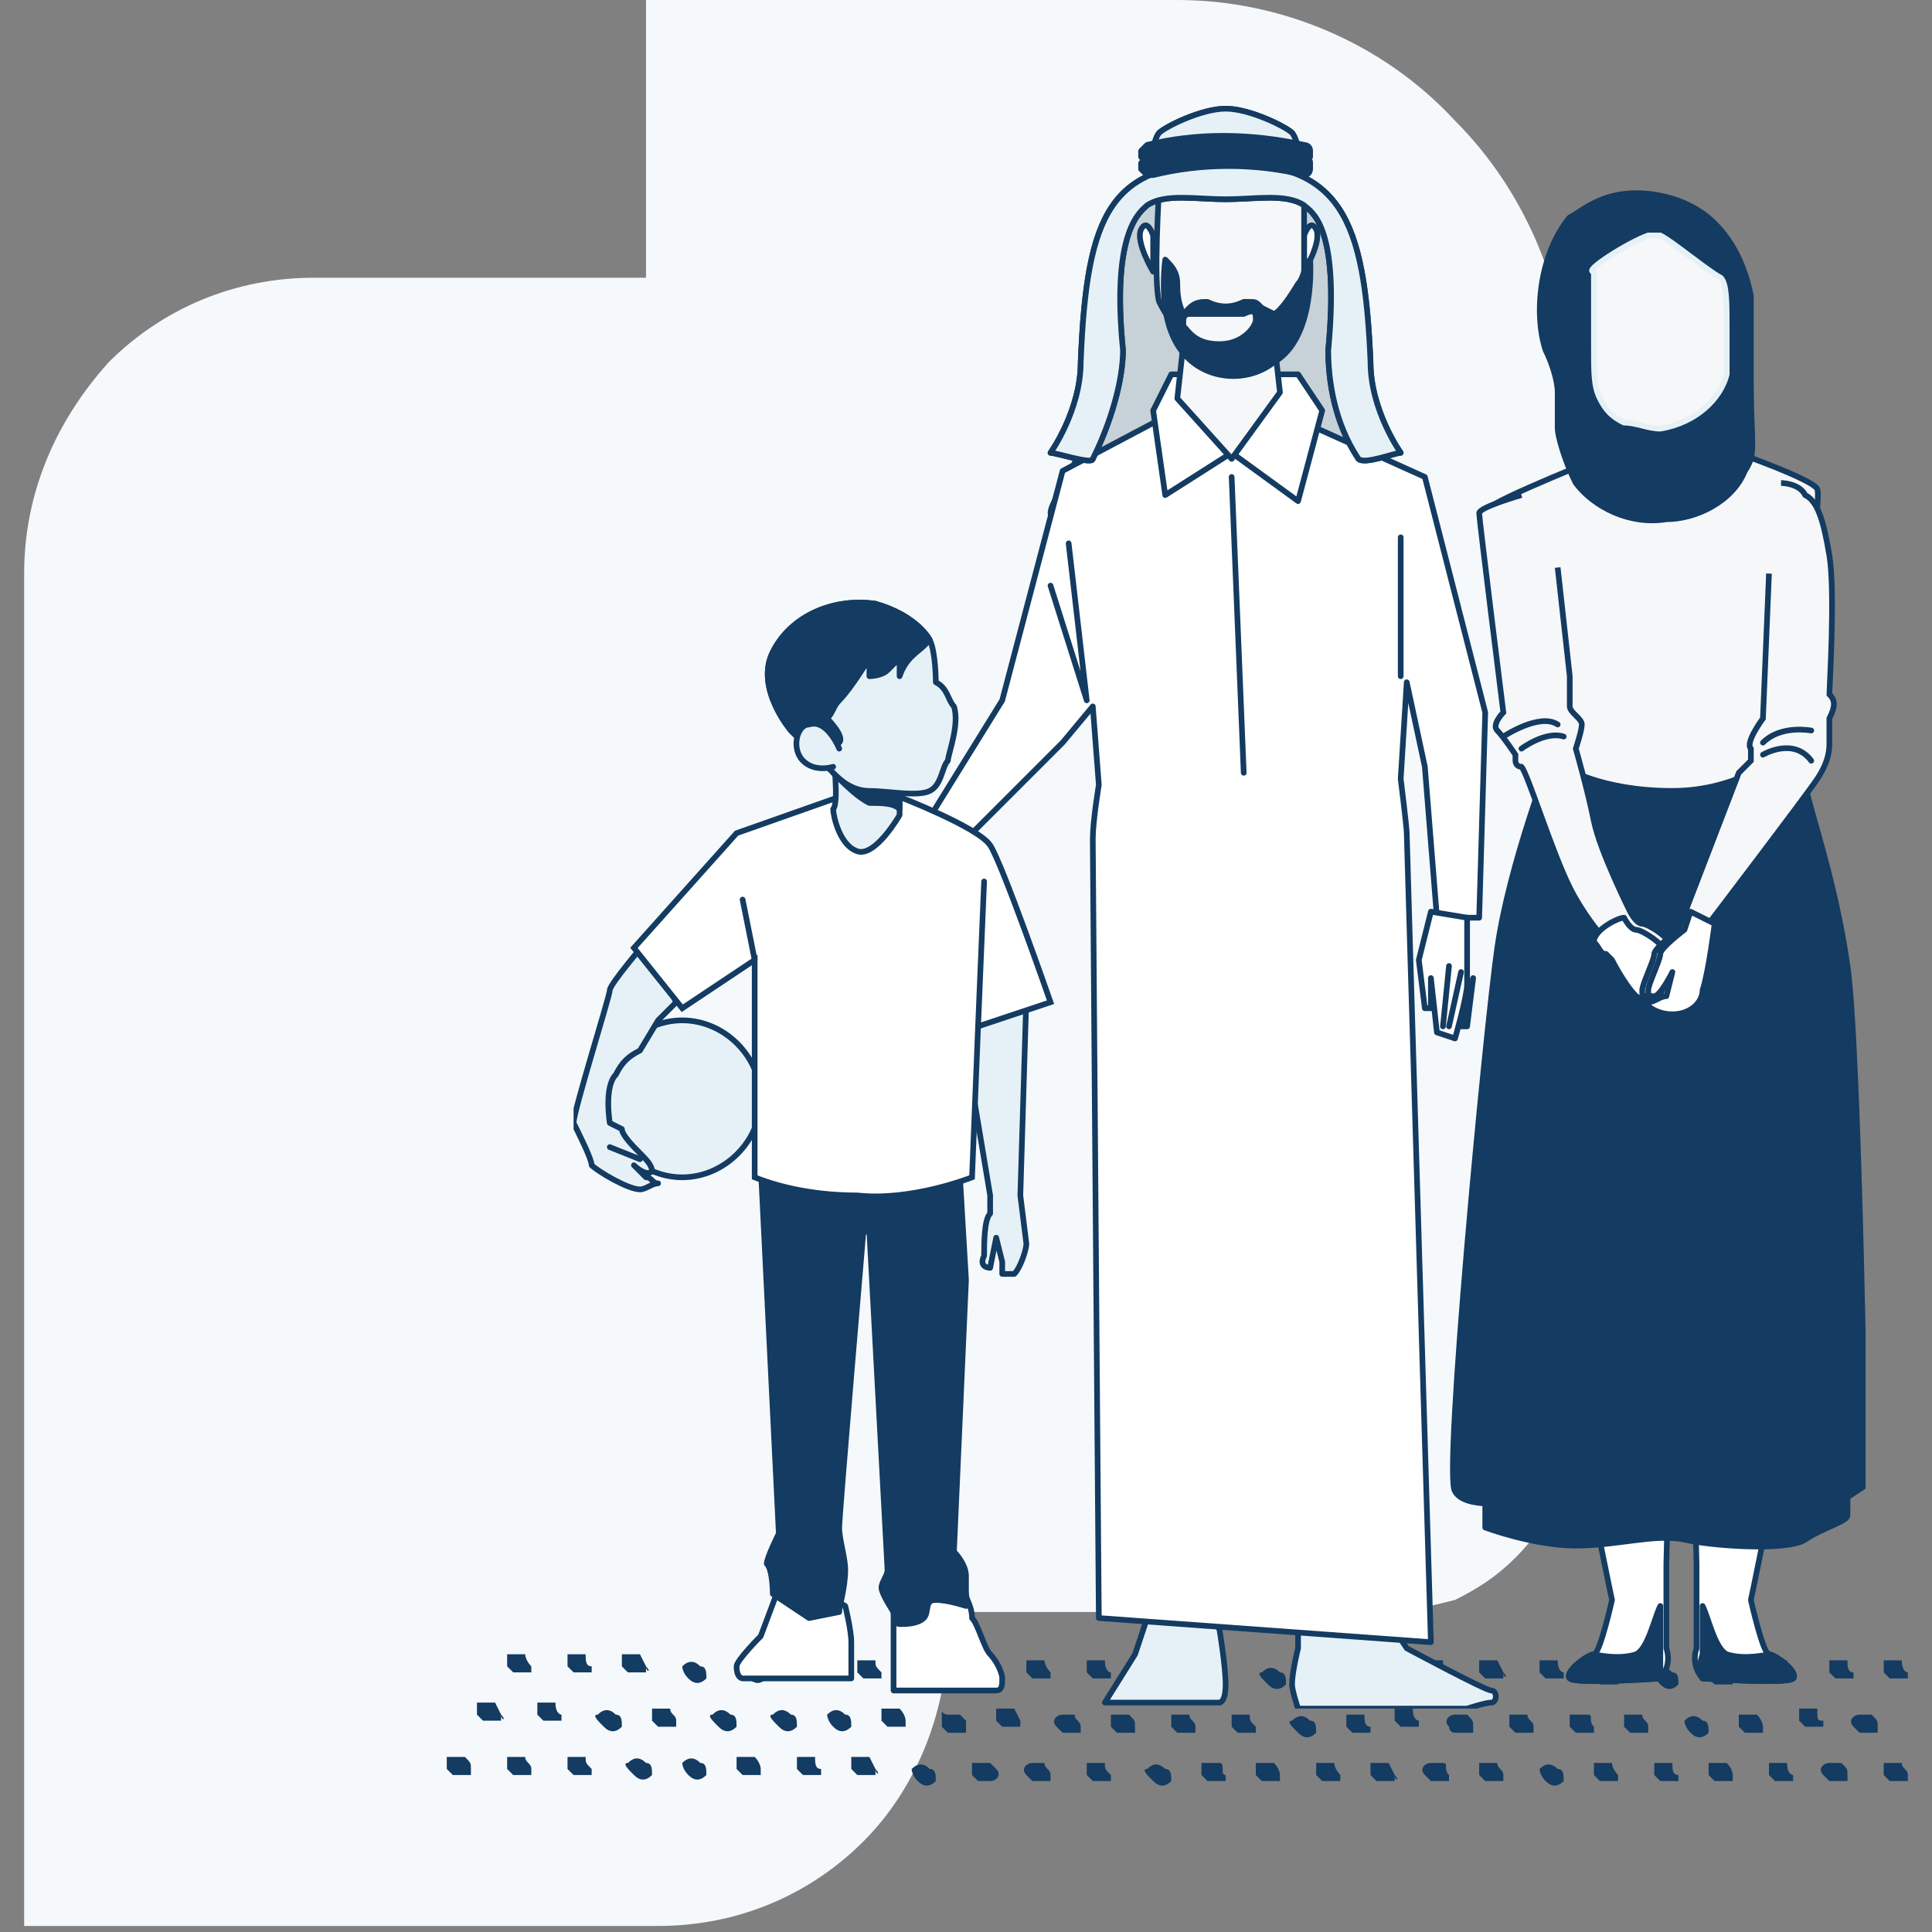 <?xml version="1.0" encoding="utf-8"?>
<!-- Generator: Adobe Illustrator 26.5.0, SVG Export Plug-In . SVG Version: 6.00 Build 0)  -->
<svg version="1.0" id="Layer_1" xmlns="http://www.w3.org/2000/svg" xmlns:xlink="http://www.w3.org/1999/xlink" x="0px" y="0px"
	 viewBox="0 0 32 32" enable-background="new 0 0 32 32" xml:space="preserve">
<rect x="0" y="0" width="32" height="32" fill="#808080" stroke="none"/>
<g>
	<g>
		<g>
			<g>
				<g>
					<path fill="#F5F9FC" d="M13.7,26.7h9.2c0.4,0,0.8-0.1,1.2-0.2c0.4-0.2,0.7-0.4,1-0.7c0.3-0.3,0.5-0.6,0.7-1
						c0.2-0.4,0.2-0.8,0.2-1.2V6.7c0-1.8-0.7-3.5-1.9-4.7c-1.2-1.3-2.9-2-4.6-2h-8.8v23.6c0,0.4,0.1,0.8,0.2,1.2
						c0.2,0.4,0.4,0.7,0.7,1c0.3,0.3,0.6,0.5,1,0.7C12.9,26.6,13.3,26.7,13.7,26.7z"/>
				</g>
			</g>
		</g>
	</g>
	<g>
		<g>
			<g>
				<g>
					<path fill="#F5F9FC" d="M5.2,4.6h5.7c1.3,0,2.5,0.5,3.4,1.4c0.9,0.9,1.4,2.2,1.4,3.5v17.5c0,1.3-0.5,2.6-1.4,3.5
						c-0.9,0.9-2.1,1.4-3.4,1.4H0.4V9.5C0.4,8.2,0.9,7,1.8,6C2.7,5.1,3.9,4.6,5.2,4.6"/>
				</g>
			</g>
		</g>
	</g>
	<path fill="#143B61" d="M7.8,29.3C7.9,29.3,7.9,29.3,7.8,29.3c0,0.1,0,0.1,0,0.1c0,0,0,0,0,0c0,0,0,0-0.1,0c-0.1,0-0.1,0-0.2,0
		c0,0-0.1-0.1-0.1-0.1c0,0,0,0,0-0.1c0,0,0,0,0-0.1c0,0,0,0,0,0c0,0,0,0,0.1,0c0.1,0,0.1,0,0.2,0C7.8,29.2,7.8,29.2,7.8,29.3z"/>
	<path fill="#143B61" d="M8.8,29.3C8.8,29.3,8.8,29.3,8.8,29.3c0,0.1,0,0.1,0,0.1c0,0,0,0,0,0c0,0,0,0-0.1,0c-0.1,0-0.1,0-0.2,0
		c0,0-0.1-0.1-0.1-0.1c0,0,0,0,0-0.1s0,0,0-0.1c0,0,0,0,0,0c0,0,0,0,0.1,0c0.1,0,0.1,0,0.2,0C8.7,29.2,8.8,29.2,8.8,29.3z"/>
	<path fill="#143B61" d="M9.8,29.3C9.8,29.3,9.8,29.3,9.8,29.3c0,0.1,0,0.1,0,0.1c0,0,0,0,0,0c0,0,0,0-0.1,0c-0.1,0-0.1,0-0.2,0
		c0,0-0.1-0.1-0.1-0.1c0,0,0,0,0-0.1c0,0,0,0,0-0.1c0,0,0,0,0,0c0,0,0,0,0.1,0c0.1,0,0.1,0,0.2,0C9.7,29.2,9.7,29.2,9.8,29.3z"/>
	<path fill="#143B61" d="M10.5,29.4c0.1,0.1,0.2,0.1,0.3,0c0-0.1,0-0.2-0.1-0.2c-0.1-0.1-0.2-0.1-0.3,0
		C10.3,29.2,10.4,29.3,10.5,29.4z"/>
	<path fill="#143B61" d="M11.4,29.4c0.1,0.1,0.2,0.1,0.3,0c0-0.1,0-0.2-0.1-0.2c-0.1-0.1-0.2-0.1-0.3,0
		C11.3,29.2,11.3,29.3,11.4,29.4z"/>
	<path fill="#143B61" d="M12.6,29.3C12.6,29.3,12.6,29.3,12.6,29.3c0,0.1,0,0.1,0,0.1c0,0,0,0,0,0c0,0,0,0-0.1,0c-0.1,0-0.1,0-0.2,0
		c0,0-0.1-0.1-0.1-0.1c0,0,0,0,0-0.1c0,0,0,0,0-0.1c0,0,0,0,0,0c0,0,0,0,0.1,0c0.1,0,0.1,0,0.2,0C12.6,29.2,12.6,29.3,12.6,29.3z"/>
	<path fill="#143B61" d="M13.6,29.3C13.6,29.3,13.6,29.4,13.6,29.3c0,0.1,0,0.1,0,0.1c0,0,0,0,0,0c0,0,0,0-0.1,0c-0.1,0-0.1,0-0.2,0
		c0,0-0.1-0.1-0.1-0.1c0,0,0,0,0-0.1c0,0,0,0,0-0.1c0,0,0,0,0,0c0,0,0,0,0.1,0c0.1,0,0.1,0,0.2,0C13.5,29.2,13.5,29.3,13.6,29.3z"/>
	<path fill="#143B61" d="M14.5,29.3C14.5,29.4,14.6,29.4,14.5,29.3c0,0.1,0,0.1,0,0.1c0,0,0,0,0,0c0,0,0,0-0.1,0c-0.1,0-0.1,0-0.2,0
		c0,0-0.1-0.1-0.1-0.1c0,0,0,0,0-0.1c0,0,0,0,0-0.1c0,0,0,0,0,0c0,0,0,0,0.1,0c0.1,0,0.1,0,0.2,0C14.5,29.3,14.5,29.3,14.5,29.3z"/>
	<path fill="#143B61" d="M15.2,29.5c0.1,0.1,0.2,0.1,0.3,0c0-0.1,0-0.2-0.1-0.2c-0.1-0.1-0.2-0.1-0.3,0
		C15.1,29.3,15.1,29.4,15.2,29.5z"/>
	<path fill="#143B61" d="M8.3,28.4C8.3,28.5,8.4,28.5,8.3,28.4c0,0.1,0,0.1,0,0.1c0,0,0,0,0,0c0,0,0,0-0.1,0c-0.1,0-0.1,0-0.2,0
		c0,0-0.1-0.1-0.1-0.1c0,0,0,0,0-0.1c0,0,0,0,0-0.1c0,0,0,0,0,0c0,0,0,0,0.1,0c0.1,0,0.1,0,0.2,0C8.3,28.4,8.3,28.4,8.3,28.4z"/>
	<path fill="#143B61" d="M9.3,28.4C9.3,28.5,9.3,28.5,9.3,28.4c0,0.1,0,0.1,0,0.1c0,0,0,0,0,0c0,0,0,0-0.1,0c-0.1,0-0.1,0-0.2,0
		c0,0-0.1-0.1-0.1-0.1c0,0,0,0,0-0.1c0,0,0,0,0-0.1c0,0,0,0,0,0c0,0,0,0,0.1,0c0.1,0,0.1,0,0.2,0C9.2,28.4,9.3,28.4,9.3,28.4z"/>
	<path fill="#143B61" d="M10,28.6c0.1,0.1,0.2,0.1,0.3,0c0-0.1,0-0.2-0.1-0.2c-0.1-0.1-0.2-0.1-0.3,0C9.8,28.4,9.9,28.5,10,28.6z"/>
	<path fill="#143B61" d="M11.2,28.5C11.2,28.5,11.2,28.5,11.2,28.5c0,0.1,0,0.1,0,0.1c0,0,0,0,0,0c0,0,0,0-0.1,0c-0.1,0-0.1,0-0.2,0
		c0,0-0.1-0.1-0.1-0.1c0,0,0,0,0-0.1c0,0,0,0,0-0.1c0,0,0,0,0,0c0,0,0,0,0.1,0c0.1,0,0.1,0,0.2,0C11.1,28.4,11.2,28.4,11.2,28.5z"/>
	<path fill="#143B61" d="M11.9,28.6c0.1,0.1,0.2,0.1,0.3,0c0-0.1,0-0.2-0.1-0.2c-0.1-0.1-0.2-0.1-0.3,0
		C11.7,28.4,11.8,28.5,11.9,28.6z"/>
	<path fill="#143B61" d="M12.9,28.6c0.1,0.1,0.2,0.1,0.3,0c0-0.1,0-0.2-0.1-0.2c-0.1-0.1-0.2-0.1-0.3,0
		C12.7,28.4,12.8,28.5,12.9,28.6z"/>
	<path fill="#143B61" d="M13.8,28.6c0.1,0.1,0.2,0.1,0.3,0c0-0.1,0-0.2-0.1-0.2c-0.1-0.1-0.2-0.1-0.3,0
		C13.7,28.4,13.7,28.5,13.8,28.6z"/>
	<path fill="#143B61" d="M15,28.5C15,28.5,15,28.5,15,28.5c0,0.1,0,0.1,0,0.1c0,0,0,0,0,0c0,0,0,0-0.1,0c-0.1,0-0.1,0-0.2,0
		c0,0-0.1-0.1-0.1-0.1c0,0,0,0,0-0.1c0,0,0,0,0-0.1c0,0,0,0,0,0c0,0,0,0,0.1,0c0.1,0,0.1,0,0.2,0C15,28.4,15,28.5,15,28.5z"/>
	<path fill="#143B61" d="M8.8,27.6C8.8,27.6,8.8,27.7,8.8,27.6c0,0.1,0,0.1,0,0.1c0,0,0,0,0,0c0,0,0,0-0.1,0c-0.1,0-0.1,0-0.2,0
		c0,0-0.1-0.1-0.1-0.1c0,0,0,0,0-0.1s0,0,0-0.1c0,0,0,0,0,0c0,0,0,0,0.1,0c0.1,0,0.1,0,0.2,0C8.7,27.5,8.8,27.6,8.8,27.6z"/>
	<path fill="#143B61" d="M9.8,27.6C9.8,27.6,9.8,27.7,9.8,27.6c0,0.1,0,0.1,0,0.1c0,0,0,0,0,0c0,0,0,0-0.1,0c-0.1,0-0.1,0-0.2,0
		c0,0-0.1-0.1-0.1-0.1c0,0,0,0,0-0.1c0,0,0,0,0-0.1c0,0,0,0,0,0c0,0,0,0,0.1,0c0.1,0,0.1,0,0.2,0C9.7,27.5,9.7,27.6,9.8,27.6z"/>
	<path fill="#143B61" d="M10.7,27.6C10.7,27.7,10.8,27.7,10.7,27.6c0,0.1,0,0.1,0,0.1c0,0,0,0,0,0c0,0,0,0-0.1,0c-0.1,0-0.1,0-0.2,0
		c0,0-0.1-0.1-0.1-0.1c0,0,0,0,0-0.1c0,0,0,0,0-0.1c0,0,0,0,0,0c0,0,0,0,0.1,0c0.1,0,0.1,0,0.2,0C10.7,27.6,10.7,27.6,10.7,27.6z"/>
	<path fill="#143B61" d="M11.4,27.8c0.1,0.1,0.2,0.1,0.3,0c0-0.1,0-0.2-0.1-0.2c-0.1-0.1-0.2-0.1-0.3,0
		C11.3,27.6,11.3,27.7,11.4,27.8z"/>
	<path fill="#143B61" d="M12.4,27.8c0.1,0.1,0.2,0.1,0.3,0c0-0.1,0-0.2-0.1-0.2c-0.1-0.1-0.2-0.1-0.3,0
		C12.2,27.6,12.3,27.7,12.4,27.8z"/>
	<path fill="#143B61" d="M13.6,27.7C13.6,27.7,13.6,27.7,13.6,27.7c0,0.1,0,0.1,0,0.1c0,0,0,0,0,0c0,0,0,0-0.1,0c-0.1,0-0.1,0-0.2,0
		c0,0-0.1-0.1-0.1-0.1c0,0,0,0,0-0.1s0,0,0-0.1c0,0,0,0,0,0c0,0,0,0,0.1,0c0.1,0,0.1,0,0.2,0C13.5,27.6,13.6,27.6,13.6,27.7z"/>
	<path fill="#143B61" d="M14.6,27.7C14.6,27.7,14.6,27.7,14.6,27.7c0,0.1,0,0.1,0,0.1c0,0,0,0,0,0c0,0,0,0-0.1,0c-0.1,0-0.1,0-0.2,0
		c0,0-0.1-0.1-0.1-0.1c0,0,0,0,0-0.1s0,0,0-0.1c0,0,0,0,0,0c0,0,0,0,0.1,0c0.1,0,0.1,0,0.2,0C14.5,27.6,14.5,27.6,14.6,27.7z"/>
	<path fill="#143B61" d="M16.2,29.2c0.1,0,0.1,0,0.2,0c0,0,0.1,0.1,0.1,0.1c0.1,0.1,0,0.2-0.1,0.2c-0.1,0-0.1,0-0.2,0
		c0,0-0.1-0.1-0.1-0.1c0,0,0,0,0-0.1c0,0,0,0,0-0.1C16.1,29.2,16.1,29.2,16.2,29.2C16.1,29.2,16.2,29.2,16.2,29.2z"/>
	<path fill="#143B61" d="M17.4,29.4C17.4,29.4,17.4,29.4,17.4,29.4c0,0.1,0,0.1,0,0.1c0,0,0,0,0,0c0,0,0,0-0.1,0c-0.1,0-0.1,0-0.2,0
		c0,0-0.1-0.1-0.1-0.1c-0.1-0.1,0-0.2,0.1-0.2c0.1,0,0.1,0,0.2,0C17.3,29.3,17.4,29.3,17.4,29.4z"/>
	<path fill="#143B61" d="M18.4,29.4C18.4,29.4,18.4,29.4,18.4,29.4c0,0.1,0,0.1,0,0.1c0,0,0,0,0,0c0,0,0,0-0.1,0c-0.1,0-0.1,0-0.2,0
		c0,0-0.1-0.1-0.1-0.1c0,0,0,0,0-0.1c0,0,0,0,0-0.1c0,0,0,0,0,0c0,0,0,0,0.1,0c0.1,0,0.1,0,0.2,0C18.3,29.3,18.3,29.3,18.4,29.4z"/>
	<path fill="#143B61" d="M19.1,29.5c0.1,0.1,0.2,0.1,0.3,0c0-0.1,0-0.2-0.1-0.2c-0.1-0.1-0.2-0.1-0.3,0C18.9,29.3,19,29.4,19.1,29.5
		z"/>
	<path fill="#143B61" d="M20.3,29.4C20.3,29.4,20.3,29.4,20.3,29.4c0,0.1,0,0.1,0,0.1c0,0,0,0,0,0c0,0,0,0-0.1,0c-0.1,0-0.1,0-0.2,0
		c0,0-0.1-0.1-0.1-0.1c0,0,0,0,0-0.1c0,0,0,0,0-0.1c0,0,0,0,0,0c0,0,0,0,0.1,0c0.1,0,0.1,0,0.2,0S20.2,29.4,20.3,29.4z"/>
	<path fill="#143B61" d="M21.2,29.4C21.2,29.4,21.2,29.5,21.2,29.4c0,0.1,0,0.1,0,0.1c0,0,0,0,0,0c0,0,0,0-0.1,0c-0.1,0-0.1,0-0.2,0
		c0,0-0.1-0.1-0.1-0.1c0,0,0,0,0-0.1c0,0,0,0,0-0.1c0,0,0,0,0,0c0,0,0,0,0.1,0c0.1,0,0.1,0,0.2,0C21.2,29.3,21.2,29.4,21.2,29.4z"/>
	<path fill="#143B61" d="M22.2,29.4C22.2,29.4,22.2,29.5,22.2,29.4c0,0.1,0,0.1,0,0.1c0,0,0,0,0,0c0,0,0,0-0.1,0c-0.1,0-0.1,0-0.2,0
		c0,0-0.1-0.1-0.1-0.1c0,0,0,0,0-0.1c0,0,0,0,0-0.1c0,0,0,0,0,0c0,0,0,0,0.1,0c0.1,0,0.1,0,0.2,0C22.1,29.3,22.2,29.4,22.2,29.4z"/>
	<path fill="#143B61" d="M23.1,29.4C23.1,29.5,23.2,29.5,23.1,29.4c0,0.1,0,0.1,0,0.1c0,0,0,0,0,0c0,0,0,0-0.1,0c-0.1,0-0.1,0-0.2,0
		c0,0-0.1-0.1-0.1-0.1c0,0,0,0,0-0.1c0,0,0,0,0-0.1c0,0,0,0,0,0c0,0,0,0,0.1,0c0.1,0,0.1,0,0.2,0C23.1,29.4,23.1,29.4,23.1,29.4z"/>
	<path fill="#143B61" d="M15.7,28.4c0.1,0,0.1,0,0.2,0c0,0,0.1,0.1,0.1,0.1c0,0,0,0,0,0.1c0,0,0,0,0,0.1c0,0,0,0,0,0c0,0,0,0-0.1,0
		c-0.1,0-0.1,0-0.2,0c0,0-0.1-0.1-0.1-0.1c0,0,0,0,0-0.1c0,0,0,0,0-0.1S15.6,28.4,15.7,28.4C15.7,28.4,15.7,28.4,15.7,28.4z"/>
	<path fill="#143B61" d="M16.9,28.5C16.9,28.6,16.9,28.6,16.9,28.5c0,0.1,0,0.1,0,0.1c0,0,0,0,0,0c0,0,0,0-0.1,0c-0.1,0-0.1,0-0.2,0
		c0,0-0.1-0.1-0.1-0.1c0,0,0,0,0-0.1c0,0,0,0,0-0.1s0,0,0,0c0,0,0,0,0.1,0c0.1,0,0.1,0,0.2,0C16.9,28.5,16.9,28.5,16.9,28.5z"/>
	<path fill="#143B61" d="M17.9,28.6C17.9,28.6,17.9,28.6,17.9,28.6c0,0.1,0,0.1,0,0.1c0,0,0,0,0,0c0,0,0,0-0.1,0c-0.1,0-0.1,0-0.2,0
		c0,0-0.1-0.1-0.1-0.1c-0.1-0.1,0-0.2,0.1-0.2c0.1,0,0.1,0,0.2,0C17.8,28.5,17.9,28.5,17.9,28.6z"/>
	<path fill="#143B61" d="M18.8,28.6C18.9,28.6,18.9,28.6,18.8,28.6c0,0.1,0,0.1,0,0.1c0,0,0,0,0,0c0,0,0,0-0.1,0c-0.1,0-0.1,0-0.2,0
		c0,0-0.1-0.1-0.1-0.1c0,0,0,0,0-0.1c0,0,0,0,0-0.1c0,0,0,0,0,0c0,0,0,0,0.1,0c0.1,0,0.1,0,0.2,0C18.8,28.5,18.8,28.5,18.8,28.6z"/>
	<path fill="#143B61" d="M19.8,28.6C19.8,28.6,19.8,28.6,19.8,28.6c0,0.1,0,0.1,0,0.1c0,0,0,0,0,0c0,0,0,0-0.1,0c-0.1,0-0.1,0-0.2,0
		c0,0-0.1-0.1-0.1-0.1c0,0,0,0,0-0.1c0,0,0,0,0-0.1c0,0,0,0,0,0c0,0,0,0,0.1,0c0.1,0,0.1,0,0.2,0C19.7,28.5,19.8,28.5,19.8,28.6z"/>
	<path fill="#143B61" d="M20.8,28.6C20.8,28.6,20.8,28.6,20.8,28.6c0,0.1,0,0.1,0,0.1c0,0,0,0,0,0c0,0,0,0-0.1,0c-0.1,0-0.1,0-0.2,0
		c0,0-0.1-0.1-0.1-0.1c0,0,0,0,0-0.1c0,0,0,0,0-0.1c0,0,0,0,0,0c0,0,0,0,0.1,0c0.1,0,0.1,0,0.2,0C20.7,28.5,20.7,28.5,20.8,28.6z"/>
	<path fill="#143B61" d="M21.5,28.7c0.1,0.1,0.2,0.1,0.3,0c0-0.1,0-0.2-0.1-0.2c-0.1-0.1-0.2-0.1-0.3,0
		C21.3,28.5,21.4,28.6,21.5,28.7z"/>
	<path fill="#143B61" d="M22.7,28.6C22.7,28.6,22.7,28.7,22.7,28.6c0,0.1,0,0.1,0,0.1c0,0,0,0,0,0c0,0,0,0-0.1,0c-0.1,0-0.1,0-0.2,0
		c0,0-0.1-0.1-0.1-0.1c0,0,0,0,0-0.1c0,0,0,0,0-0.1c0,0,0,0,0,0c0,0,0,0,0.1,0c0.1,0,0.1,0,0.2,0C22.6,28.5,22.6,28.6,22.7,28.6z"/>
	<path fill="#143B61" d="M15.2,27.5c0.1,0,0.1,0,0.2,0c0,0,0.1,0.1,0.1,0.1c0,0,0,0,0,0.1c0,0,0,0,0,0.1c0,0,0,0,0,0c0,0,0,0-0.1,0
		c-0.1,0-0.1,0-0.2,0c0,0-0.1-0.1-0.1-0.1C15.1,27.6,15.1,27.5,15.2,27.5z"/>
	<path fill="#143B61" d="M16.5,27.7C16.5,27.7,16.5,27.7,16.5,27.7c0,0.1,0,0.1,0,0.1c0,0,0,0,0,0c0,0,0,0-0.1,0c-0.1,0-0.1,0-0.2,0
		c0,0-0.1-0.1-0.1-0.1c0,0,0,0,0-0.1c0,0,0,0,0-0.1c0,0,0,0,0,0c0,0,0,0,0.1,0c0.1,0,0.1,0,0.2,0C16.4,27.6,16.4,27.7,16.5,27.7z"/>
	<path fill="#143B61" d="M17.4,27.7C17.4,27.7,17.4,27.8,17.4,27.7c0,0.1,0,0.1,0,0.1c0,0,0,0,0,0c0,0,0,0-0.1,0c-0.1,0-0.1,0-0.2,0
		c0,0-0.1-0.1-0.1-0.1c0,0,0,0,0-0.1c0,0,0,0,0-0.1c0,0,0,0,0,0c0,0,0,0,0.1,0c0.1,0,0.1,0,0.2,0C17.3,27.6,17.4,27.7,17.4,27.7z"/>
	<path fill="#143B61" d="M18.4,27.7C18.4,27.8,18.4,27.8,18.4,27.7c0,0.1,0,0.1,0,0.1c0,0,0,0,0,0c0,0,0,0-0.1,0c-0.1,0-0.1,0-0.2,0
		c0,0-0.1-0.1-0.1-0.1c0,0,0,0,0-0.1c0,0,0,0,0-0.1c0,0,0,0,0,0c0,0,0,0,0.1,0c0.1,0,0.1,0,0.2,0C18.3,27.7,18.4,27.7,18.4,27.7z"/>
	<path fill="#143B61" d="M19.3,27.7C19.3,27.8,19.4,27.8,19.3,27.7c0,0.1,0,0.1,0,0.1c0,0,0,0,0,0c0,0,0,0-0.1,0c-0.1,0-0.1,0-0.2,0
		c0,0-0.1-0.1-0.1-0.1c0,0,0,0,0-0.1c0,0,0,0,0-0.1c0,0,0,0,0,0c0,0,0,0,0.1,0c0.1,0,0.1,0,0.2,0C19.3,27.7,19.3,27.7,19.3,27.7z"/>
	<path fill="#143B61" d="M20.3,27.8C20.3,27.8,20.3,27.8,20.3,27.8c0,0.1,0,0.1,0,0.1c0,0,0,0,0,0c0,0,0,0-0.1,0c-0.1,0-0.1,0-0.2,0
		c0,0-0.1-0.1-0.1-0.1c0,0,0,0,0-0.1c0,0,0,0,0-0.1c0,0,0,0,0,0c0,0,0,0,0.1,0c0.1,0,0.1,0,0.2,0C20.2,27.7,20.3,27.7,20.3,27.8z"/>
	<path fill="#143B61" d="M21,27.9c0.1,0.1,0.2,0.1,0.3,0c0-0.1,0-0.2-0.1-0.2c-0.1-0.1-0.2-0.1-0.3,0C20.8,27.7,20.9,27.8,21,27.9z"
		/>
	<path fill="#143B61" d="M22.2,27.8C22.2,27.8,22.2,27.8,22.2,27.8c0,0.1,0,0.1,0,0.1c0,0,0,0,0,0c0,0,0,0-0.1,0c-0.1,0-0.1,0-0.2,0
		c0,0-0.1-0.1-0.1-0.1c0,0,0,0,0-0.1c0,0,0,0,0-0.1c0,0,0,0,0,0c0,0,0,0,0.1,0c0.1,0,0.1,0,0.2,0C22.1,27.7,22.2,27.7,22.2,27.8z"/>
	<path fill="#143B61" d="M30.6,29.4C30.7,29.4,30.7,29.4,30.6,29.4c0,0.1,0,0.1,0,0.1s0,0,0,0c0,0,0,0-0.1,0c-0.1,0-0.1,0-0.2,0
		c0,0-0.1-0.1-0.1-0.1c-0.1-0.1,0-0.2,0.1-0.2c0.1,0,0.1,0,0.2,0C30.6,29.3,30.6,29.3,30.6,29.4z"/>
	<path fill="#143B61" d="M31.6,29.4C31.6,29.4,31.6,29.4,31.6,29.4c0,0.1,0,0.1,0,0.1c0,0,0,0,0,0c0,0,0,0-0.1,0c-0.1,0-0.1,0-0.2,0
		c0,0-0.1-0.1-0.1-0.1c0,0,0,0,0-0.1c0,0,0,0,0-0.1s0,0,0,0c0,0,0,0,0.1,0c0.1,0,0.1,0,0.2,0C31.5,29.3,31.6,29.3,31.6,29.4z"/>
	<path fill="#143B61" d="M30.2,28.5C30.2,28.6,30.2,28.6,30.2,28.5c0,0.1,0,0.1,0,0.1c0,0,0,0,0,0c0,0,0,0-0.1,0c-0.1,0-0.1,0-0.2,0
		c0,0-0.1-0.1-0.1-0.1c0,0,0,0,0-0.1c0,0,0,0,0-0.1s0,0,0,0c0,0,0,0,0.1,0c0.1,0,0.1,0,0.2,0C30.1,28.5,30.1,28.5,30.2,28.5z"/>
	<path fill="#143B61" d="M31.1,28.6C31.1,28.6,31.1,28.6,31.1,28.6c0,0.1,0,0.1,0,0.1c0,0,0,0,0,0c0,0,0,0-0.1,0c-0.1,0-0.1,0-0.2,0
		c0,0-0.1-0.1-0.1-0.1c-0.1-0.1,0-0.2,0.1-0.2c0.1,0,0.1,0,0.2,0C31.1,28.5,31.1,28.5,31.1,28.6z"/>
	<path fill="#143B61" d="M29.7,27.7C29.7,27.7,29.7,27.7,29.7,27.7c0,0.1,0,0.1,0,0.1c0,0,0,0,0,0c0,0,0,0-0.1,0c-0.1,0-0.1,0-0.2,0
		c0,0-0.1-0.1-0.1-0.1c0,0,0,0,0-0.1c0,0,0,0,0-0.1c0,0,0,0,0,0c0,0,0,0,0.1,0c0.1,0,0.1,0,0.2,0C29.6,27.6,29.7,27.7,29.7,27.7z"/>
	<path fill="#143B61" d="M30.7,27.7C30.7,27.7,30.7,27.8,30.7,27.7c0,0.1,0,0.1,0,0.1c0,0,0,0,0,0c0,0,0,0-0.1,0c-0.1,0-0.1,0-0.2,0
		c0,0-0.1-0.1-0.1-0.1c0,0,0,0,0-0.1c0,0,0,0,0-0.1c0,0,0,0,0,0c0,0,0,0,0.1,0c0.1,0,0.1,0,0.2,0C30.6,27.6,30.6,27.7,30.7,27.7z"/>
	<path fill="#143B61" d="M31.6,27.7C31.6,27.8,31.6,27.8,31.6,27.7c0,0.1,0,0.1,0,0.1c0,0,0,0,0,0c0,0,0,0-0.1,0c-0.1,0-0.1,0-0.2,0
		c0,0-0.1-0.1-0.1-0.1c0,0,0,0,0-0.1c0,0,0,0,0-0.1c0,0,0,0,0,0c0,0,0,0,0.1,0c0.1,0,0.1,0,0.2,0C31.5,27.7,31.6,27.7,31.6,27.7z"/>
	<path fill="#143B61" d="M24,29.4C24,29.4,24,29.4,24,29.4c0,0.1,0,0.1,0,0.1s0,0,0,0c0,0,0,0-0.1,0c-0.1,0-0.1,0-0.2,0
		c0,0-0.1-0.1-0.1-0.1c-0.1-0.1,0-0.2,0.1-0.2c0.1,0,0.1,0,0.2,0S23.9,29.3,24,29.4z"/>
	<path fill="#143B61" d="M24.9,29.4C24.9,29.4,24.9,29.4,24.9,29.4c0,0.1,0,0.1,0,0.1c0,0,0,0,0,0c0,0,0,0-0.1,0c-0.1,0-0.1,0-0.2,0
		c0,0-0.1-0.1-0.1-0.1c0,0,0,0,0-0.1c0,0,0,0,0-0.1c0,0,0,0,0,0c0,0,0,0,0.1,0c0.1,0,0.1,0,0.2,0C24.8,29.3,24.9,29.3,24.9,29.4z"/>
	<path fill="#143B61" d="M25.6,29.5c0.1,0.1,0.2,0.1,0.3,0c0-0.1,0-0.2-0.1-0.2c-0.1-0.1-0.2-0.1-0.3,0
		C25.5,29.3,25.5,29.4,25.6,29.5z"/>
	<path fill="#143B61" d="M26.8,29.4C26.8,29.4,26.8,29.4,26.8,29.4c0,0.1,0,0.1,0,0.1c0,0,0,0,0,0c0,0,0,0-0.1,0c-0.1,0-0.1,0-0.2,0
		c0,0-0.1-0.1-0.1-0.1c0,0,0,0,0-0.1c0,0,0,0,0-0.1c0,0,0,0,0,0c0,0,0,0,0.1,0c0.1,0,0.1,0,0.2,0C26.7,29.3,26.8,29.4,26.8,29.4z"/>
	<path fill="#143B61" d="M27.8,29.4C27.8,29.4,27.8,29.5,27.8,29.4c0,0.1,0,0.1,0,0.1c0,0,0,0,0,0c0,0,0,0-0.1,0c-0.1,0-0.1,0-0.2,0
		c0,0-0.1-0.1-0.1-0.1c0,0,0,0,0-0.1c0,0,0,0,0-0.1c0,0,0,0,0,0c0,0,0,0,0.1,0c0.1,0,0.1,0,0.2,0C27.7,29.3,27.7,29.4,27.8,29.4z"/>
	<path fill="#143B61" d="M28.7,29.4C28.7,29.4,28.8,29.5,28.7,29.4c0,0.1,0,0.1,0,0.1c0,0,0,0,0,0c0,0,0,0-0.1,0c-0.1,0-0.1,0-0.2,0
		c0,0-0.1-0.1-0.1-0.1c0,0,0,0,0-0.1c0,0,0,0,0-0.1c0,0,0,0,0,0c0,0,0,0,0.1,0c0.1,0,0.1,0,0.2,0C28.7,29.3,28.7,29.4,28.7,29.4z"/>
	<path fill="#143B61" d="M29.7,29.4C29.7,29.5,29.7,29.5,29.7,29.4c0,0.1,0,0.1,0,0.1c0,0,0,0,0,0c0,0,0,0-0.1,0c-0.1,0-0.1,0-0.2,0
		c0,0-0.1-0.1-0.1-0.1c0,0,0,0,0-0.1c0,0,0,0,0-0.1c0,0,0,0,0,0c0,0,0,0,0.1,0c0.1,0,0.1,0,0.2,0C29.6,29.4,29.7,29.4,29.7,29.4z"/>
	<path fill="#143B61" d="M23.5,28.5C23.5,28.6,23.5,28.6,23.5,28.5c0,0.1,0,0.1,0,0.1c0,0,0,0,0,0c0,0,0,0-0.1,0c-0.1,0-0.1,0-0.2,0
		c0,0-0.1-0.1-0.1-0.1c0,0,0,0,0-0.1c0,0,0,0,0-0.1c0,0,0,0,0,0c0,0,0,0,0.1,0c0.1,0,0.1,0,0.2,0C23.4,28.5,23.5,28.5,23.5,28.5z"/>
	<path fill="#143B61" d="M24.4,28.6C24.5,28.6,24.5,28.6,24.4,28.6c0,0.1,0,0.1,0,0.1s0,0,0,0c0,0,0,0-0.1,0c-0.1,0-0.1,0-0.2,0
		s-0.1-0.1-0.1-0.1c-0.1-0.1,0-0.2,0.1-0.2c0.1,0,0.1,0,0.2,0C24.4,28.5,24.4,28.5,24.4,28.6z"/>
	<path fill="#143B61" d="M25.4,28.6C25.4,28.6,25.4,28.6,25.4,28.6c0,0.1,0,0.1,0,0.1c0,0,0,0,0,0c0,0,0,0-0.1,0c-0.1,0-0.1,0-0.2,0
		c0,0-0.1-0.1-0.1-0.1c0,0,0,0,0-0.1c0,0,0,0,0-0.1c0,0,0,0,0,0c0,0,0,0,0.1,0c0.1,0,0.1,0,0.2,0C25.3,28.5,25.4,28.5,25.4,28.6z"/>
	<path fill="#143B61" d="M26.4,28.6C26.4,28.6,26.4,28.6,26.4,28.6c0,0.1,0,0.1,0,0.1c0,0,0,0,0,0c0,0,0,0-0.1,0c-0.1,0-0.1,0-0.2,0
		c0,0-0.1-0.1-0.1-0.1c0,0,0,0,0-0.1c0,0,0,0,0-0.1c0,0,0,0,0,0c0,0,0,0,0.1,0c0.1,0,0.1,0,0.2,0S26.3,28.5,26.4,28.6z"/>
	<path fill="#143B61" d="M27.3,28.6C27.3,28.6,27.3,28.6,27.3,28.6c0,0.1,0,0.1,0,0.1c0,0,0,0,0,0c0,0,0,0-0.1,0c-0.1,0-0.1,0-0.2,0
		c0,0-0.1-0.1-0.1-0.1c0,0,0,0,0-0.1c0,0,0,0,0-0.1c0,0,0,0,0,0c0,0,0,0,0.1,0c0.1,0,0.1,0,0.2,0C27.2,28.5,27.3,28.5,27.3,28.6z"/>
	<path fill="#143B61" d="M28,28.7c0.1,0.1,0.2,0.1,0.3,0c0-0.1,0-0.2-0.1-0.2c-0.1-0.1-0.2-0.1-0.3,0C27.9,28.5,27.9,28.6,28,28.7z"
		/>
	<path fill="#143B61" d="M29.2,28.6C29.2,28.6,29.2,28.7,29.2,28.6c0,0.1,0,0.1,0,0.1c0,0,0,0,0,0c0,0,0,0-0.1,0c-0.1,0-0.1,0-0.2,0
		c0,0-0.1-0.1-0.1-0.1c0,0,0,0,0-0.1c0,0,0,0,0-0.1c0,0,0,0,0,0c0,0,0,0,0.1,0c0.1,0,0.1,0,0.2,0C29.2,28.5,29.2,28.6,29.2,28.6z"/>
	<path fill="#143B61" d="M23,27.7C23,27.7,23,27.7,23,27.7c0,0.1,0,0.1,0,0.1c0,0,0,0,0,0c0,0,0,0-0.1,0c-0.1,0-0.1,0-0.2,0
		c0,0-0.1-0.1-0.1-0.1c0,0,0,0,0-0.1c0,0,0,0,0-0.1c0,0,0,0,0,0c0,0,0,0,0.1,0c0.1,0,0.1,0,0.2,0C22.9,27.6,23,27.7,23,27.7z"/>
	<path fill="#143B61" d="M24,27.7C24,27.7,24,27.8,24,27.7c0,0.1,0,0.1,0,0.1c0,0,0,0,0,0c0,0,0,0-0.1,0c-0.1,0-0.1,0-0.2,0
		c0,0-0.1-0.1-0.1-0.1c0,0,0,0,0-0.1c0,0,0,0,0-0.1c0,0,0,0,0,0c0,0,0,0,0.1,0c0.1,0,0.1,0,0.2,0C23.9,27.6,23.9,27.7,24,27.7z"/>
	<path fill="#143B61" d="M24.9,27.7C24.9,27.8,25,27.8,24.9,27.7c0,0.1,0,0.1,0,0.1c0,0,0,0,0,0c0,0,0,0-0.1,0c-0.1,0-0.1,0-0.2,0
		c0,0-0.1-0.1-0.1-0.1c0,0,0,0,0-0.1c0,0,0,0,0-0.1c0,0,0,0,0,0c0,0,0,0,0.1,0c0.1,0,0.1,0,0.2,0C24.9,27.7,24.9,27.7,24.9,27.7z"/>
	<path fill="#143B61" d="M25.9,27.7C25.9,27.8,25.9,27.8,25.9,27.7c0,0.1,0,0.1,0,0.1c0,0,0,0,0,0c0,0,0,0-0.1,0c-0.1,0-0.1,0-0.2,0
		c0,0-0.1-0.1-0.1-0.1c0,0,0,0,0-0.1c0,0,0,0,0-0.1c0,0,0,0,0,0c0,0,0,0,0.1,0c0.1,0,0.1,0,0.2,0C25.8,27.7,25.9,27.7,25.9,27.7z"/>
	<path fill="#143B61" d="M26.8,27.8C26.9,27.8,26.9,27.8,26.8,27.8c0,0.1,0,0.1,0,0.1c0,0,0,0,0,0c0,0,0,0-0.1,0c-0.1,0-0.1,0-0.2,0
		c0,0-0.1-0.1-0.1-0.1c0,0,0,0,0-0.1c0,0,0,0,0-0.1c0,0,0,0,0,0c0,0,0,0,0.1,0c0.1,0,0.1,0,0.2,0C26.8,27.7,26.8,27.7,26.8,27.8z"/>
	<path fill="#143B61" d="M27.5,27.9c0.1,0.1,0.2,0.1,0.3,0c0-0.1,0-0.2-0.1-0.2c-0.1-0.1-0.2-0.1-0.3,0
		C27.4,27.7,27.4,27.8,27.5,27.9z"/>
	<path fill="#143B61" d="M28.7,27.8C28.8,27.8,28.8,27.8,28.7,27.8c0,0.1,0,0.1,0,0.1c0,0,0,0,0,0c0,0,0,0-0.1,0c-0.1,0-0.1,0-0.2,0
		c0,0-0.1-0.1-0.1-0.1c0,0,0,0,0-0.1c0,0,0,0,0-0.1c0,0,0,0,0,0c0,0,0,0,0.1,0c0.1,0,0.1,0,0.2,0C28.7,27.7,28.7,27.7,28.7,27.8z"/>
	<g>
		<defs>
			<rect id="SVGID_1_" x="9.5" y="1.5" width="21.4" height="26.8"/>
		</defs>
		<clipPath id="SVGID_00000137126819234683511590000004956304105807768481_">
			<use xlink:href="#SVGID_1_"  overflow="visible"/>
		</clipPath>
		<g clip-path="url(#SVGID_00000137126819234683511590000004956304105807768481_)">
			<path fill="#C7D1D8" stroke="#143B61" stroke-width="9.388294e-02" stroke-linecap="round" stroke-linejoin="round" d="M22.5,5.8
				c0-2-0.9-2.4-0.9-2.4l-1.2-0.1V3.1l-0.5,0.1l-0.1,0v0l-0.7,0.1c0,0-0.9,0.5-0.9,2.4c0,1.8-0.8,2.5-0.8,2.8c0,0.3,2.4,0.2,2.9,0.2
				v0c0,0,3,0.1,3-0.2C23.3,8.3,22.5,7.6,22.5,5.8z"/>
			<path fill="#FFFFFF" stroke="#143B61" stroke-width="9.388294e-02" stroke-linecap="round" stroke-linejoin="round" d="
				M25.9,20.6c0,0,0,2.1,0.3,3.3c0.2,1.2,0.5,2.6,0.5,2.6s-0.2,0.9-0.3,0.9c-0.1,0-0.5,0.3-0.4,0.4c0.1,0.1,1.5,0,1.5,0
				s0.2-0.2,0.1-0.5c0-0.3,0-1.4,0-1.4s0.1-3.8,0.1-4.4v-1.2l-1.8-0.1L25.9,20.6z"/>
			<path fill="#143B61" stroke="#143B61" stroke-width="9.388294e-02" stroke-linecap="round" stroke-linejoin="round" d="
				M27.5,27.4c0-0.3,0-0.5,0-0.8c-0.1,0.2-0.2,0.7-0.4,0.8c-0.3,0.1-0.7,0-0.7,0c-0.1,0-0.5,0.3-0.4,0.4c0.1,0.1,1.5,0,1.5,0
				S27.5,27.7,27.5,27.4z"/>
			<path fill="#FFFFFF" stroke="#143B61" stroke-width="9.388294e-02" stroke-linecap="round" stroke-linejoin="round" d="
				M29.8,20.6c0,0,0,2.1-0.3,3.3c-0.2,1.2-0.5,2.6-0.5,2.6s0.2,0.9,0.3,0.9c0.1,0,0.5,0.3,0.4,0.4c-0.1,0.1-1.5,0-1.5,0
				s-0.2-0.2-0.1-0.5c0-0.3,0-1.4,0-1.4s-0.1-3.8-0.1-4.4v-1.2l1.8-0.1L29.8,20.6z"/>
			<path fill="#143B61" stroke="#143B61" stroke-width="9.388294e-02" stroke-linecap="round" stroke-linejoin="round" d="
				M28.2,27.4c0-0.3,0-0.5,0-0.8c0.1,0.2,0.2,0.7,0.4,0.8c0.3,0.1,0.7,0,0.7,0c0.1,0,0.5,0.3,0.4,0.4c-0.1,0.1-1.5,0-1.5,0
				S28.1,27.7,28.2,27.4z"/>
			<path fill="#143B61" stroke="#143B61" stroke-width="9.388294e-02" stroke-linecap="round" stroke-linejoin="round" d="
				M25.7,12.5c0,0-0.7,1.8-0.9,3.2s-0.9,8.8-0.7,9c0.1,0.2,0.5,0.2,0.5,0.2l0,0.4c0,0,0.8,0.3,1.5,0.3c0.7,0,1.3-0.2,1.8-0.1
				c0.4,0.1,1.7,0.2,2,0c0.3-0.2,0.7-0.3,0.7-0.4c0-0.1,0-0.3,0-0.3l0.3-0.2c0,0-0.1-7.2-0.3-8.6c-0.2-1.4-0.6-2.5-0.7-3
				c-0.2-0.4-0.8-0.5-0.8-0.5L25.7,12.5z"/>
			<path fill="none" stroke="#143B61" stroke-width="9.388294e-02" stroke-linecap="round" stroke-linejoin="round" d="M24.6,20.1
				l0.2-2.4"/>
			<path fill="none" stroke="#143B61" stroke-width="9.388294e-02" stroke-linecap="round" stroke-linejoin="round" d="M30.6,20
				l-0.4-3.2"/>
			<path fill="#F6F7F9" stroke="#143B61" stroke-width="9.388294e-02" stroke-miterlimit="10" d="M26.8,6.5l-0.1,1c0,0-2,0.8-2,0.9
				c-0.1,0.1,1.2,4.3,1.2,4.3s0.6,0.4,1.8,0.4c1.1,0,1.8-0.6,1.8-0.6s0.7-4.1,0.6-4.4c-0.1-0.2-1.9-0.8-1.9-0.8l0-0.7L26.8,6.5z"/>
			<path fill="#FFFFFF" stroke="#143B61" stroke-width="9.388294e-02" stroke-linecap="round" stroke-linejoin="round" d="M27.5,8.4
				l1.1-0.8c-0.3-0.1-0.5-0.2-0.5-0.2l0-0.7l-1.3-0.3l0,1.1c0,0-0.2,0.1-0.4,0.2L27.5,8.4z"/>
			<path fill="#143B61" stroke="#143B61" stroke-width="9.388294e-02" stroke-linecap="round" stroke-linejoin="round" d="M28,7.2
				l0-0.5l-1.3-0.3l0,0.3c0.1,0.2,0.5,0.6,0.8,0.7C27.7,7.4,27.9,7.3,28,7.2z"/>
			<path fill="#F6F7F9" d="M25.2,8.2c0,0-0.7,0.2-0.7,0.3c0,0.1,0.4,3.3,0.4,3.3s-0.2,0.2-0.1,0.3c0.1,0.1,0.3,0.4,0.3,0.4
				c0,0,0,0.1,0,0.1c0,0,0,0.1,0.1,0.1c0.1,0.1,0.5,1.4,0.8,2c0.2,0.4,0.5,0.8,0.8,1.1c0,0,0.2,0.4,0.4,0.6c0.2,0.1,0.3,0.2,0.4,0.2
				c0.1-0.1,0.2-0.5,0.2-0.7c0-0.3-0.5-0.6-0.6-0.6c-0.1,0-0.2-0.2-0.2-0.2s-0.5-1-0.6-1.5c-0.1-0.5-0.3-1.2-0.3-1.2
				s0.1-0.3,0.1-0.4c0-0.1-0.2-0.2-0.2-0.3v-0.5l-0.2-1.8"/>
			<path fill="none" stroke="#143B61" stroke-width="9.388294e-02" stroke-miterlimit="10" d="M25.2,8.2c0,0-0.7,0.2-0.7,0.3
				c0,0.1,0.4,3.3,0.4,3.3s-0.2,0.2-0.1,0.3c0.1,0.1,0.3,0.4,0.3,0.4c0,0,0,0.1,0,0.1c0,0,0,0.1,0.1,0.1c0.1,0.1,0.5,1.4,0.8,2
				c0.2,0.4,0.5,0.8,0.8,1.1c0,0,0.2,0.4,0.4,0.6c0.2,0.1,0.3,0.2,0.4,0.2c0.1-0.1,0.2-0.5,0.2-0.7c0-0.3-0.5-0.6-0.6-0.6
				c-0.1,0-0.2-0.2-0.2-0.2s-0.5-1-0.6-1.5c-0.1-0.5-0.3-1.2-0.3-1.2s0.1-0.3,0.1-0.4c0-0.1-0.2-0.2-0.2-0.3v-0.5l-0.2-1.8"/>
			<path fill="#FFFFFF" stroke="#143B61" stroke-width="9.388294e-02" stroke-linecap="round" stroke-linejoin="round" d="
				M26.4,15.6c0.1,0.1,0.1,0.2,0.2,0.2l0.1,0.1c0,0,0.2,0.4,0.4,0.6c0.2,0.1,0.3,0.2,0.4,0.2c0.1-0.1,0.2-0.5,0.2-0.7
				c0-0.3-0.5-0.6-0.6-0.6c-0.1,0-0.2-0.2-0.2-0.2C26.8,15.2,26.4,15.4,26.4,15.6z"/>
			<path fill="none" stroke="#143B61" stroke-width="9.388294e-02" stroke-linecap="round" stroke-linejoin="round" d="M25.2,12.4
				c0,0,0.4-0.3,0.7-0.2"/>
			<path fill="none" stroke="#143B61" stroke-width="9.388294e-02" stroke-linecap="round" stroke-linejoin="round" d="M24.9,12.2
				c0,0,0.6-0.4,0.9-0.2"/>
			<path fill="#F6F7F9" d="M29.3,9.5l-0.1,2.4c0,0-0.3,0.4-0.2,0.5c0,0.1,0,0.1,0,0.2l-0.2,0.2l-1,2.6c0,0-0.4,0.3-0.4,0.4
				s-0.2,0.5-0.2,0.6c0,0.1,0,0.1,0.1,0.1c0.1,0,0.3-0.4,0.3-0.4l-0.1,0.4c-0.1,0-0.2,0.1-0.3,0.1c-0.1,0,0.1,0.2,0.4,0.2
				c0.3,0,0.5-0.2,0.5-0.4c0.1-0.3,0.2-1.1,0.2-1.1s1.6-2.1,1.8-2.4c0.2-0.3,0.2-0.5,0.2-0.6c0-0.1,0-0.2,0-0.4
				c0.1-0.2,0.1-0.3,0-0.4c0-0.1,0.1-1.7,0-2.3c-0.1-0.6-0.2-0.9-0.4-1C29.8,8,29.5,8,29.5,8"/>
			<path fill="none" stroke="#143B61" stroke-width="9.388294e-02" stroke-miterlimit="10" d="M29.3,9.5l-0.1,2.4
				c0,0-0.3,0.4-0.2,0.5c0,0.1,0,0.1,0,0.2l-0.2,0.2l-1,2.6c0,0-0.4,0.3-0.4,0.4s-0.2,0.5-0.2,0.6c0,0.1,0,0.1,0.1,0.1
				c0.1,0,0.3-0.4,0.3-0.4l-0.1,0.4c-0.1,0-0.2,0.1-0.3,0.1c-0.1,0,0.1,0.2,0.4,0.2c0.3,0,0.5-0.2,0.5-0.4c0.1-0.3,0.2-1.1,0.2-1.1
				s1.6-2.1,1.8-2.4c0.2-0.3,0.2-0.5,0.2-0.6c0-0.1,0-0.2,0-0.4c0.1-0.2,0.1-0.3,0-0.4c0-0.1,0.1-1.7,0-2.3c-0.1-0.6-0.2-0.9-0.4-1
				C29.8,8,29.5,8,29.5,8"/>
			<path fill="#FFFFFF" stroke="#143B61" stroke-width="9.388294e-02" stroke-linecap="round" stroke-linejoin="round" d="M28,15.1
				l-0.1,0.3c0,0-0.4,0.3-0.4,0.4c0,0.1-0.2,0.5-0.2,0.6c0,0.1,0,0.1,0.1,0.1c0.1,0,0.3-0.4,0.3-0.4l-0.1,0.4
				c-0.1,0-0.2,0.1-0.3,0.1c-0.1,0,0.1,0.2,0.4,0.2c0.3,0,0.5-0.2,0.5-0.4c0.1-0.3,0.2-1.1,0.2-1.1L28,15.1z"/>
			<path fill="none" stroke="#143B61" stroke-width="9.388294e-02" stroke-linecap="round" stroke-linejoin="round" d="M29.2,12.5
				c0,0,0.5-0.3,0.8,0.1"/>
			<path fill="none" stroke="#143B61" stroke-width="9.388294e-02" stroke-linecap="round" stroke-linejoin="round" d="M30,12.1
				c0,0-0.5-0.1-0.8,0.2"/>
			<path fill="#E6F1F7" stroke="#143B61" stroke-width="9.388294e-02" stroke-linecap="round" stroke-linejoin="round" d="M19,26.8
				l-0.2,0.6c0,0-0.5,0.8-0.5,0.8s1.9,0,1.9,0s0.1,0,0.1-0.3c0-0.3-0.1-0.9-0.1-0.9s-0.2-0.5-0.6-0.6C19.3,26.5,19,26.7,19,26.8z"/>
			<path fill="#E6F1F7" stroke="#143B61" stroke-width="9.388294e-02" stroke-linecap="round" stroke-linejoin="round" d="
				M22.9,26.7l0.4,0.6c0,0,1.3,0.7,1.4,0.7c0.1,0,0.1,0.2,0,0.2c-0.1,0-0.4,0.1-0.4,0.1h-2.8c0,0-0.1-0.3-0.1-0.4
				c0-0.2,0.1-0.6,0.1-0.6l0-0.4L22.9,26.7z"/>
			<path fill="#FFFFFF" stroke="#143B61" stroke-width="9.388294e-02" stroke-linecap="round" stroke-linejoin="round" d="M19.3,6.9
				l-1.7,0.9l-1,3.8l-1.3,2.1l0.5,0.4l1.8-1.8l0.5-0.6l0.1,1.3c0,0-0.1,0.6-0.1,0.9c0,0.2,0.1,12.9,0.1,12.9l5.5,0.4
				c0,0-0.4-13.3-0.4-13.4c0-0.1-0.1-0.9-0.1-0.9l0.1-1.6l0.3,1.4l0.2,2.5l0.7,0l0.1-3.4l-1-3.9L21.6,7L19.3,6.9z"/>
			<path fill="#FFFFFF" stroke="#143B61" stroke-width="9.388294e-02" stroke-linecap="round" stroke-linejoin="round" d="M19.7,6.2
				l-0.3,0l-0.3,0.6l0.2,1.4l1.1-0.7l1.1,0.8l0.4-1.5l-0.4-0.6L19.7,6.2z"/>
			<path fill="#F6F7F9" stroke="#143B61" stroke-width="9.388294e-02" stroke-linecap="round" stroke-linejoin="round" d="M19.6,5.7
				l-0.1,0.9l0.9,1l0.8-1.1l-0.1-0.9C21.2,5.7,20.3,5.9,19.6,5.7z"/>
			<path fill="#FFFFFF" stroke="#143B61" stroke-width="9.388294e-02" stroke-linecap="round" stroke-linejoin="round" d="M19.1,3.9
				c0,0-0.1-0.3-0.2-0.1c-0.1,0.2,0.2,0.7,0.2,0.7L19.1,3.9L19.1,3.9z"/>
			<path fill="#FFFFFF" stroke="#143B61" stroke-width="9.388294e-02" stroke-linecap="round" stroke-linejoin="round" d="M21.6,3.9
				c0,0,0.1-0.3,0.2-0.1c0.1,0.2-0.2,0.7-0.2,0.7L21.6,3.9L21.6,3.9z"/>
			<path fill="#F6F7F9" stroke="#143B61" stroke-width="9.388294e-02" stroke-linecap="round" stroke-linejoin="round" d="M19.2,3.1
				c0,0-0.1,1.6,0,1.9c0.1,0.2,0.6,1.1,1.3,1.1c0.7-0.1,1-0.8,1.1-1.2c0-0.4,0-1.6,0-1.6S21.2,3.1,21.1,3c0-0.1,0-0.3,0-0.4
				C21.1,2.6,20,3.2,19.2,3.1z"/>
			<path fill="none" stroke="#143B61" stroke-width="9.388294e-02" stroke-linecap="round" stroke-linejoin="round" d="M17.7,9
				l0.3,2.6l-0.6-1.9"/>
			<path fill="none" stroke="#143B61" stroke-width="9.388294e-02" stroke-linecap="round" stroke-linejoin="round" d="M20.4,7.9
				l0.2,4.9"/>
			<path fill="none" stroke="#143B61" stroke-width="9.388294e-02" stroke-linecap="round" stroke-linejoin="round" d="M23.2,11.2
				l0-2.3"/>
			<path fill="none" stroke="#143B61" stroke-width="9.388294e-02" stroke-linecap="round" stroke-linejoin="round" d="M24.4,16.2
				L24.3,17l-0.1,0L24.4,16.2z"/>
			<path fill="#FFFFFF" stroke="#143B61" stroke-width="9.388294e-02" stroke-linecap="round" stroke-linejoin="round" d="
				M23.7,15.1l-0.2,0.8l0.1,0.8l0.1,0l0-0.5l0.1,0.9l0.3,0.1c0,0,0.2-0.7,0.2-0.9c0-0.1,0-1.1,0-1.1L23.7,15.1z"/>
			<path fill="none" stroke="#143B61" stroke-width="9.388294e-02" stroke-linecap="round" stroke-linejoin="round" d="M23.9,17
				L24,16"/>
			<path fill="none" stroke="#143B61" stroke-width="9.388294e-02" stroke-linecap="round" stroke-linejoin="round" d="M24,17
				l0.2-0.9"/>
			<path fill="#FFFFFF" stroke="#143B61" stroke-width="9.388294e-02" stroke-linecap="round" stroke-linejoin="round" d="
				M15.3,13.7c0,0-0.6,0.3-0.7,0.3c-0.1,0-0.2,0.2-0.3,0.3c-0.2,0.1-0.4,0.3-0.3,0.3c0.1,0,0.2,0,0.3,0l0.2-0.3l-0.4,0.8l0,0.3
				l0.3,0.1l0.6-0.3l0.8-1.2L15.3,13.7z"/>
			<path fill="#FFFFFF" d="M14.4,14.3c0,0,0.3,0.2,0.4,0.2c0.2,0,0.3-0.4,0.3-0.4"/>
			<path fill="none" stroke="#143B61" stroke-width="9.388294e-02" stroke-linecap="round" stroke-linejoin="round" d="M14.4,14.3
				c0,0,0.3,0.2,0.4,0.2c0.2,0,0.3-0.4,0.3-0.4"/>
			<path fill="none" stroke="#143B61" stroke-width="9.388294e-02" stroke-linecap="round" stroke-linejoin="round" d="M14.1,15.3
				l0.4-0.6"/>
			<path fill="none" stroke="#143B61" stroke-width="9.388294e-02" stroke-linecap="round" stroke-linejoin="round" d="M14.2,15.5
				l0.4-0.6"/>
			<path fill="none" stroke="#143B61" stroke-width="9.388294e-02" stroke-linecap="round" stroke-linejoin="round" d="M14.3,15.6
				l0.5-0.6"/>
			<path fill="#FFFFFF" stroke="#143B61" stroke-width="9.388294e-02" stroke-linecap="round" stroke-linejoin="round" d="M16,26.4
				c0,0.1,0.1,0.2,0.1,0.4c0.1,0.1,0.2,0.5,0.3,0.6c0.1,0.1,0.2,0.3,0.2,0.4c0,0.1,0,0.2-0.1,0.2h-1.7c0,0,0-0.2,0-0.4
				c0-0.2,0-0.5,0-0.6v-0.6c0.3,0,0.5,0,0.8-0.1C15.9,26.2,16,26.4,16,26.4z"/>
			<path fill="#FFFFFF" stroke="#143B61" stroke-width="9.388294e-02" stroke-linecap="round" stroke-linejoin="round" d="
				M12.9,26.3l-0.3,0.8c0,0-0.4,0.4-0.4,0.5c0,0.2,0.1,0.2,0.1,0.2h1.8c0-0.2,0-0.4,0-0.6C14.1,27,14,26.6,14,26.6l-0.7-0.4
				L12.9,26.3z"/>
			<path fill="#143B61" stroke="#143B61" stroke-width="9.388294e-02" stroke-linecap="round" stroke-linejoin="round" d="
				M12.6,19.3l0.3,6.1c0,0-0.2,0.4-0.2,0.5c0.1,0.1,0.1,0.5,0.1,0.5l0.6,0.4c0,0,0.5-0.1,0.5-0.1c0-0.1,0.1-0.4,0.1-0.7
				c0-0.2-0.1-0.5-0.1-0.7c0-0.2,0.4-4.9,0.4-4.9l0.1,0l0.3,5.6c0,0.1-0.1,0.2-0.1,0.3c0,0.1,0.2,0.4,0.2,0.4s0,0.2,0.1,0.2
				c0.1,0,0.3,0,0.4-0.1c0.1-0.1,0-0.3,0.2-0.3s0.5,0.1,0.5,0.1c0-0.2,0-0.3,0-0.5c0-0.2-0.2-0.4-0.2-0.4l0.2-4.5l-0.1-1.7
				L12.6,19.3z"/>
			<path fill="#E6F1F7" stroke="#143B61" stroke-width="9.388294e-02" stroke-linecap="round" stroke-linejoin="round" d="M17,16.5
				l-0.1,3.3c0,0,0.1,0.8,0.1,0.8c0,0.1-0.1,0.4-0.2,0.5c0,0,0,0,0,0c0,0,0,0-0.1,0c0,0,0,0-0.1,0c0,0,0,0,0,0l0-0.2l-0.1-0.4
				L16.4,21c0,0-0.2,0-0.1-0.2c0-0.2,0-0.6,0.1-0.7c0-0.1,0-0.2,0-0.3c0,0-0.3-1.8-0.3-1.8s-0.1-1.4-0.1-1.4L17,16.5z"/>
			<path fill="#E6F1F7" stroke="#143B61" stroke-width="9.388294e-02" stroke-miterlimit="10" d="M11.3,19.5c0.7,0,1.3-0.6,1.3-1.3
				c0-0.7-0.6-1.3-1.3-1.3c-0.7,0-1.3,0.6-1.3,1.3C10,18.9,10.6,19.5,11.3,19.5z"/>
			<path fill="#E6F1F7" stroke="#143B61" stroke-width="9.388294e-02" stroke-linecap="round" stroke-linejoin="round" d="
				M10.7,15.6c0,0-0.6,0.7-0.6,0.8c0,0.1-0.6,2-0.6,2.2c0.1,0.2,0.3,0.6,0.3,0.7c0.1,0.1,0.6,0.4,0.8,0.4c0.1,0,0.2-0.1,0.3-0.1
				c0,0,0,0,0,0c0,0,0,0,0,0c0,0,0,0,0,0c0,0,0,0,0,0c-0.1,0-0.1-0.1-0.2-0.1c-0.1-0.1-0.2-0.2-0.2-0.2s0.2,0.2,0.3,0.1
				c0-0.1-0.1-0.2-0.2-0.3c-0.1-0.1-0.3-0.3-0.3-0.4l-0.2-0.1c0,0-0.1-0.6,0.1-0.8c0.1-0.2,0.2-0.3,0.4-0.4l0.3-0.5l0.3-0.3
				L10.7,15.6z"/>
			<path fill="none" stroke="#143B61" stroke-width="9.388294e-02" stroke-linecap="round" stroke-linejoin="round" d="M10.6,19.2
				L10.1,19"/>
			<path fill="#FFFFFF" stroke="#143B61" stroke-width="9.388294e-02" stroke-miterlimit="10" d="M13.9,13.2l-1.7,0.6l-1.7,1.9
				l0.8,1l1.2-0.8l0,3.6c0.5,0.2,1.1,0.3,1.7,0.3c0.9,0.1,1.9-0.3,1.9-0.3l0.1-2.5l1.2-0.4c0,0-0.8-2.3-1-2.6
				c-0.2-0.3-1.5-0.8-1.5-0.8S14.3,13.1,13.9,13.2z"/>
			<path fill="none" stroke="#143B61" stroke-width="9.388294e-02" stroke-linecap="round" stroke-linejoin="round" d="M16.2,17
				l0.1-2.4"/>
			<path fill="none" stroke="#143B61" stroke-width="9.388294e-02" stroke-linecap="round" stroke-linejoin="round" d="M12.5,15.9
				l-0.2-1"/>
			<path fill="#E6F1F7" stroke="#143B61" stroke-width="9.388294e-02" stroke-linecap="round" stroke-linejoin="round" d="
				M13.8,12.5c0,0,0.1,0.8,0,0.9c0,0.1,0.1,0.6,0.4,0.7c0.3,0.1,0.7-0.6,0.7-0.6c0-0.1,0-0.5,0-0.5L13.8,12.5z"/>
			<path fill="#143B61" stroke="#143B61" stroke-width="9.388294e-02" stroke-linecap="round" stroke-linejoin="round" d="
				M14.9,13.4c0-0.1,0-0.4,0-0.4l-1.1-0.4c0,0,0,0.1,0,0.2c0.2,0.2,0.4,0.4,0.6,0.5C14.6,13.3,14.8,13.3,14.9,13.4z"/>
			<path fill="#E6F1F7" stroke="#143B61" stroke-width="9.388294e-02" stroke-linecap="round" stroke-linejoin="round" d="
				M15.4,10.6c0,0-0.2-0.4-0.9-0.6c-0.7-0.1-1.4,0.2-1.7,0.8c-0.3,0.6,0.3,1.3,0.3,1.3s0.6,0.6,0.7,0.7c0.1,0.1,0.3,0.3,0.6,0.3
				c0.3,0,0.8,0.1,1,0c0.2-0.1,0.2-0.4,0.3-0.5c0-0.1,0.2-0.6,0.1-0.9c-0.1-0.1-0.1-0.3-0.3-0.4C15.5,11.3,15.5,10.8,15.4,10.6z"/>
			<path fill="#143B61" stroke="#143B61" stroke-width="9.388294e-02" stroke-linecap="round" stroke-linejoin="round" d="
				M15.3,10.7C15.3,10.7,15.4,10.6,15.3,10.7c0.1-0.1,0.1-0.1,0.1-0.1c0,0-0.2-0.4-0.9-0.6c-0.7-0.1-1.4,0.2-1.7,0.8
				c-0.3,0.6,0.3,1.3,0.3,1.3l0.2,0.2c0,0,0.1-0.1,0.1-0.1c0.1-0.1,0.3,0.2,0.3,0.2c0,0,0.1,0,0.1,0c0,0,0,0,0.1-0.1
				c0.1-0.1-0.2-0.4-0.2-0.4c0.1-0.1,0.1-0.2,0.2-0.3c0.2-0.2,0.5-0.7,0.5-0.7l0,0.3c0,0,0.2,0,0.3-0.1c0.1-0.1,0.2-0.2,0.2-0.2
				l0,0.3C15,10.9,15.2,10.8,15.3,10.7z"/>
			<path fill="#E6F1F7" d="M13.9,12.4c0,0-0.2-0.5-0.5-0.4c-0.2,0-0.3,0.4-0.1,0.6c0.2,0.2,0.5,0.1,0.5,0.1"/>
			<path fill="none" stroke="#143B61" stroke-width="9.388294e-02" stroke-linecap="round" stroke-linejoin="round" d="M13.9,12.4
				c0,0-0.2-0.5-0.5-0.4c-0.2,0-0.3,0.4-0.1,0.6c0.2,0.2,0.5,0.1,0.5,0.1"/>
			<path fill="#143B61" stroke="#143B61" stroke-width="9.388294e-02" stroke-linecap="round" stroke-linejoin="round" d="M27.1,3.2
				c0.1,0,0.8,0,1.3,0.5C28.7,4,28.9,4.4,29,4.9c0,0,0,0.1,0,0.4c0,0.3,0,0.5,0,1c0,1.1,0.1,1.2-0.1,1.5c-0.2,0.5-0.8,0.8-1.3,0.8
				C27,8.7,26.4,8.4,26.1,8c-0.2-0.4-0.3-0.8-0.3-0.9c0-0.2,0-0.3,0-0.6c0-0.2-0.1-0.5-0.2-0.7c-0.2-0.6-0.1-1.6,0.4-2.2
				C26.2,3.5,26.5,3.2,27.1,3.2z"/>
			<path fill="#143B61" d="M28.5,5.6c0,0.2,0,0.4,0,0.7c0,0.3-0.4,0.6-0.6,0.7c-0.2,0.1-0.8,0-0.9,0c-0.1,0-0.6-0.3-0.6-0.5
				c0-0.2,0-0.9,0-0.9l0.8,0.4L28.5,5.6z"/>
			<path fill="#F6F7F9" stroke="#E6F1F7" stroke-width="9.388294e-02" stroke-linecap="round" stroke-linejoin="round" d="M27.3,3.9
				C27.3,3.9,27.3,3.9,27.3,3.9c0.1,0,0.1,0,0.2,0c0.2,0.1,0.8,0.6,1,0.7c0.1,0.1,0.1,0.4,0.1,0.8c0,0.5,0,0.7,0,0.8
				c-0.1,0.4-0.5,0.8-1.1,0.9c-0.2,0-0.4-0.1-0.6-0.1c-0.2-0.1-0.3-0.2-0.4-0.4c-0.1-0.2-0.1-0.4-0.1-0.9c0-0.2,0-0.3,0-0.7
				c0-0.2,0-0.3,0-0.5C26.2,4.5,27,4,27.3,3.9z"/>
			<path fill="#143B61" stroke="#143B61" stroke-width="9.388294e-02" stroke-linecap="round" stroke-linejoin="round" d="M21.1,5.2
				l-0.2-0.1C20.8,5,20.8,5,20.7,5c0,0-0.1,0-0.1,0c-0.2,0.1-0.4,0.1-0.6,0h0c-0.1,0-0.2,0-0.3,0.1l-0.1,0.1
				c-0.1-0.2-0.1-0.4-0.1-0.5c0-0.2-0.1-0.3-0.2-0.4c0,0-0.1,0.7,0.1,1.2c0.3,0.8,1.2,0.9,1.7,0.5c0.7-0.4,0.6-1.7,0.6-1.7
				c-0.1,0.1-0.1,0.3-0.2,0.4C21.2,5.2,21.1,5.2,21.1,5.2z M20.8,5.3c0,0.1-0.2,0.4-0.6,0.4c-0.4,0-0.5-0.2-0.6-0.3c0,0,0,0,0-0.1
				c0,0,0-0.1,0.1-0.1c0,0,0.1,0,0.1,0c0.2,0,0.5,0,0.7,0c0,0,0.1,0,0.1,0C20.8,5.1,20.8,5.2,20.8,5.3C20.8,5.2,20.8,5.2,20.8,5.3z"
				/>
			<path fill="#E6F1F7" stroke="#143B61" stroke-width="9.388294e-02" stroke-linecap="round" stroke-linejoin="round" d="M21.4,2.2
				c-0.1-0.1-0.7-0.4-1.1-0.4c-0.4,0-1,0.3-1.1,0.4c-0.1,0.1-0.2,0.7-0.2,1c0,0,0.5-0.1,1.3-0.1c0.8,0,1.3,0.1,1.3,0.1
				C21.6,2.9,21.5,2.3,21.4,2.2z"/>
			<path fill="#E6F1F7" d="M21.4,2.2c-0.1-0.1-0.7-0.4-1.1-0.4c-0.4,0-1,0.3-1.1,0.4c-0.1,0.1-0.2,0.7-0.2,1c0,0,0.5-0.1,1.3-0.1
				c0.8,0,1.3,0.1,1.3,0.1C21.6,2.9,21.5,2.3,21.4,2.2z"/>
			<path fill="none" stroke="#143B61" stroke-width="9.388294e-02" stroke-linecap="round" stroke-linejoin="round" d="M21.4,2.2
				c-0.1-0.1-0.7-0.4-1.1-0.4c-0.4,0-1,0.3-1.1,0.4c-0.1,0.1-0.2,0.7-0.2,1c0,0,0.5-0.1,1.3-0.1c0.8,0,1.3,0.1,1.3,0.1
				C21.6,2.9,21.5,2.3,21.4,2.2z"/>
			<path fill="#E6F1F7" stroke="#143B61" stroke-width="9.388294e-02" stroke-linecap="round" stroke-linejoin="round" d="M22.7,6
				c-0.1-2.4-0.5-3.3-2.4-3.3h0c-1.9,0-2.3,0.8-2.4,3.3c0,0.8-0.5,1.5-0.5,1.5c0.1,0,0.7,0.2,0.7,0.1c0.3-0.6,0.5-1.3,0.5-1.8
				c-0.2-2,0.3-2.3,0.4-2.4c0.3-0.2,0.8-0.1,1.3-0.1s1-0.1,1.3,0.1c0.1,0.1,0.6,0.3,0.4,2.4c0,0.5,0.1,1.2,0.5,1.8
				c0.1,0.1,0.6-0.1,0.7-0.1C23.2,7.5,22.7,6.8,22.7,6z"/>
			<path fill="#E6F1F7" d="M22.7,6c-0.1-2.4-0.5-3.3-2.4-3.3h0c-1.9,0-2.3,0.8-2.4,3.3c0,0.8-0.5,1.5-0.5,1.5c0.1,0,0.7,0.2,0.7,0.1
				c0.3-0.6,0.5-1.3,0.5-1.8c-0.2-2,0.3-2.3,0.4-2.4c0.3-0.2,0.8-0.1,1.3-0.1c0.5,0,1-0.1,1.3,0.1c0.1,0.1,0.6,0.3,0.4,2.4
				c0,0.5,0.1,1.2,0.5,1.8c0.1,0.1,0.6-0.1,0.7-0.1C23.2,7.5,22.7,6.8,22.7,6z"/>
			<path fill="none" stroke="#143B61" stroke-width="9.388294e-02" stroke-linecap="round" stroke-linejoin="round" d="M22.7,6
				c-0.1-2.4-0.5-3.3-2.4-3.3h0c-1.9,0-2.3,0.8-2.4,3.3c0,0.8-0.5,1.5-0.5,1.5c0.1,0,0.7,0.2,0.7,0.1c0.3-0.6,0.5-1.3,0.5-1.8
				c-0.2-2,0.3-2.3,0.4-2.4c0.3-0.2,0.8-0.1,1.3-0.1c0.5,0,1-0.1,1.3,0.1c0.1,0.1,0.6,0.3,0.4,2.4c0,0.5,0.1,1.2,0.5,1.8
				c0.1,0.1,0.6-0.1,0.7-0.1C23.2,7.5,22.7,6.8,22.7,6z"/>
			<path fill="#143B61" stroke="#143B61" stroke-width="9.388294e-02" stroke-linecap="round" stroke-linejoin="round" d="M21.6,2.9
				C21.6,2.9,21.6,2.9,21.6,2.9c-0.8-0.2-1.7-0.2-2.5,0c0,0-0.1,0-0.1,0c0,0,0,0-0.1-0.1c0,0,0-0.1,0-0.1c0,0,0,0,0.1-0.1
				c0.8-0.2,1.7-0.2,2.6,0c0,0,0.1,0,0.1,0.1c0,0,0,0.1,0,0.1C21.7,2.8,21.7,2.9,21.6,2.9C21.7,2.9,21.7,2.9,21.6,2.9z"/>
			<path fill="#143B61" stroke="#143B61" stroke-width="9.388294e-02" stroke-linecap="round" stroke-linejoin="round" d="M21.6,2.7
				C21.6,2.7,21.6,2.7,21.6,2.7c-0.8-0.2-1.7-0.2-2.5,0c0,0-0.1,0-0.1,0c0,0,0,0-0.1-0.1c0,0,0-0.1,0-0.1c0,0,0,0,0.1-0.1
				c0.8-0.2,1.7-0.2,2.6,0c0,0,0.1,0,0.1,0.1c0,0,0,0.1,0,0.1C21.7,2.6,21.7,2.6,21.6,2.7C21.7,2.7,21.7,2.7,21.6,2.7z"/>
		</g>
	</g>
</g>
</svg>
